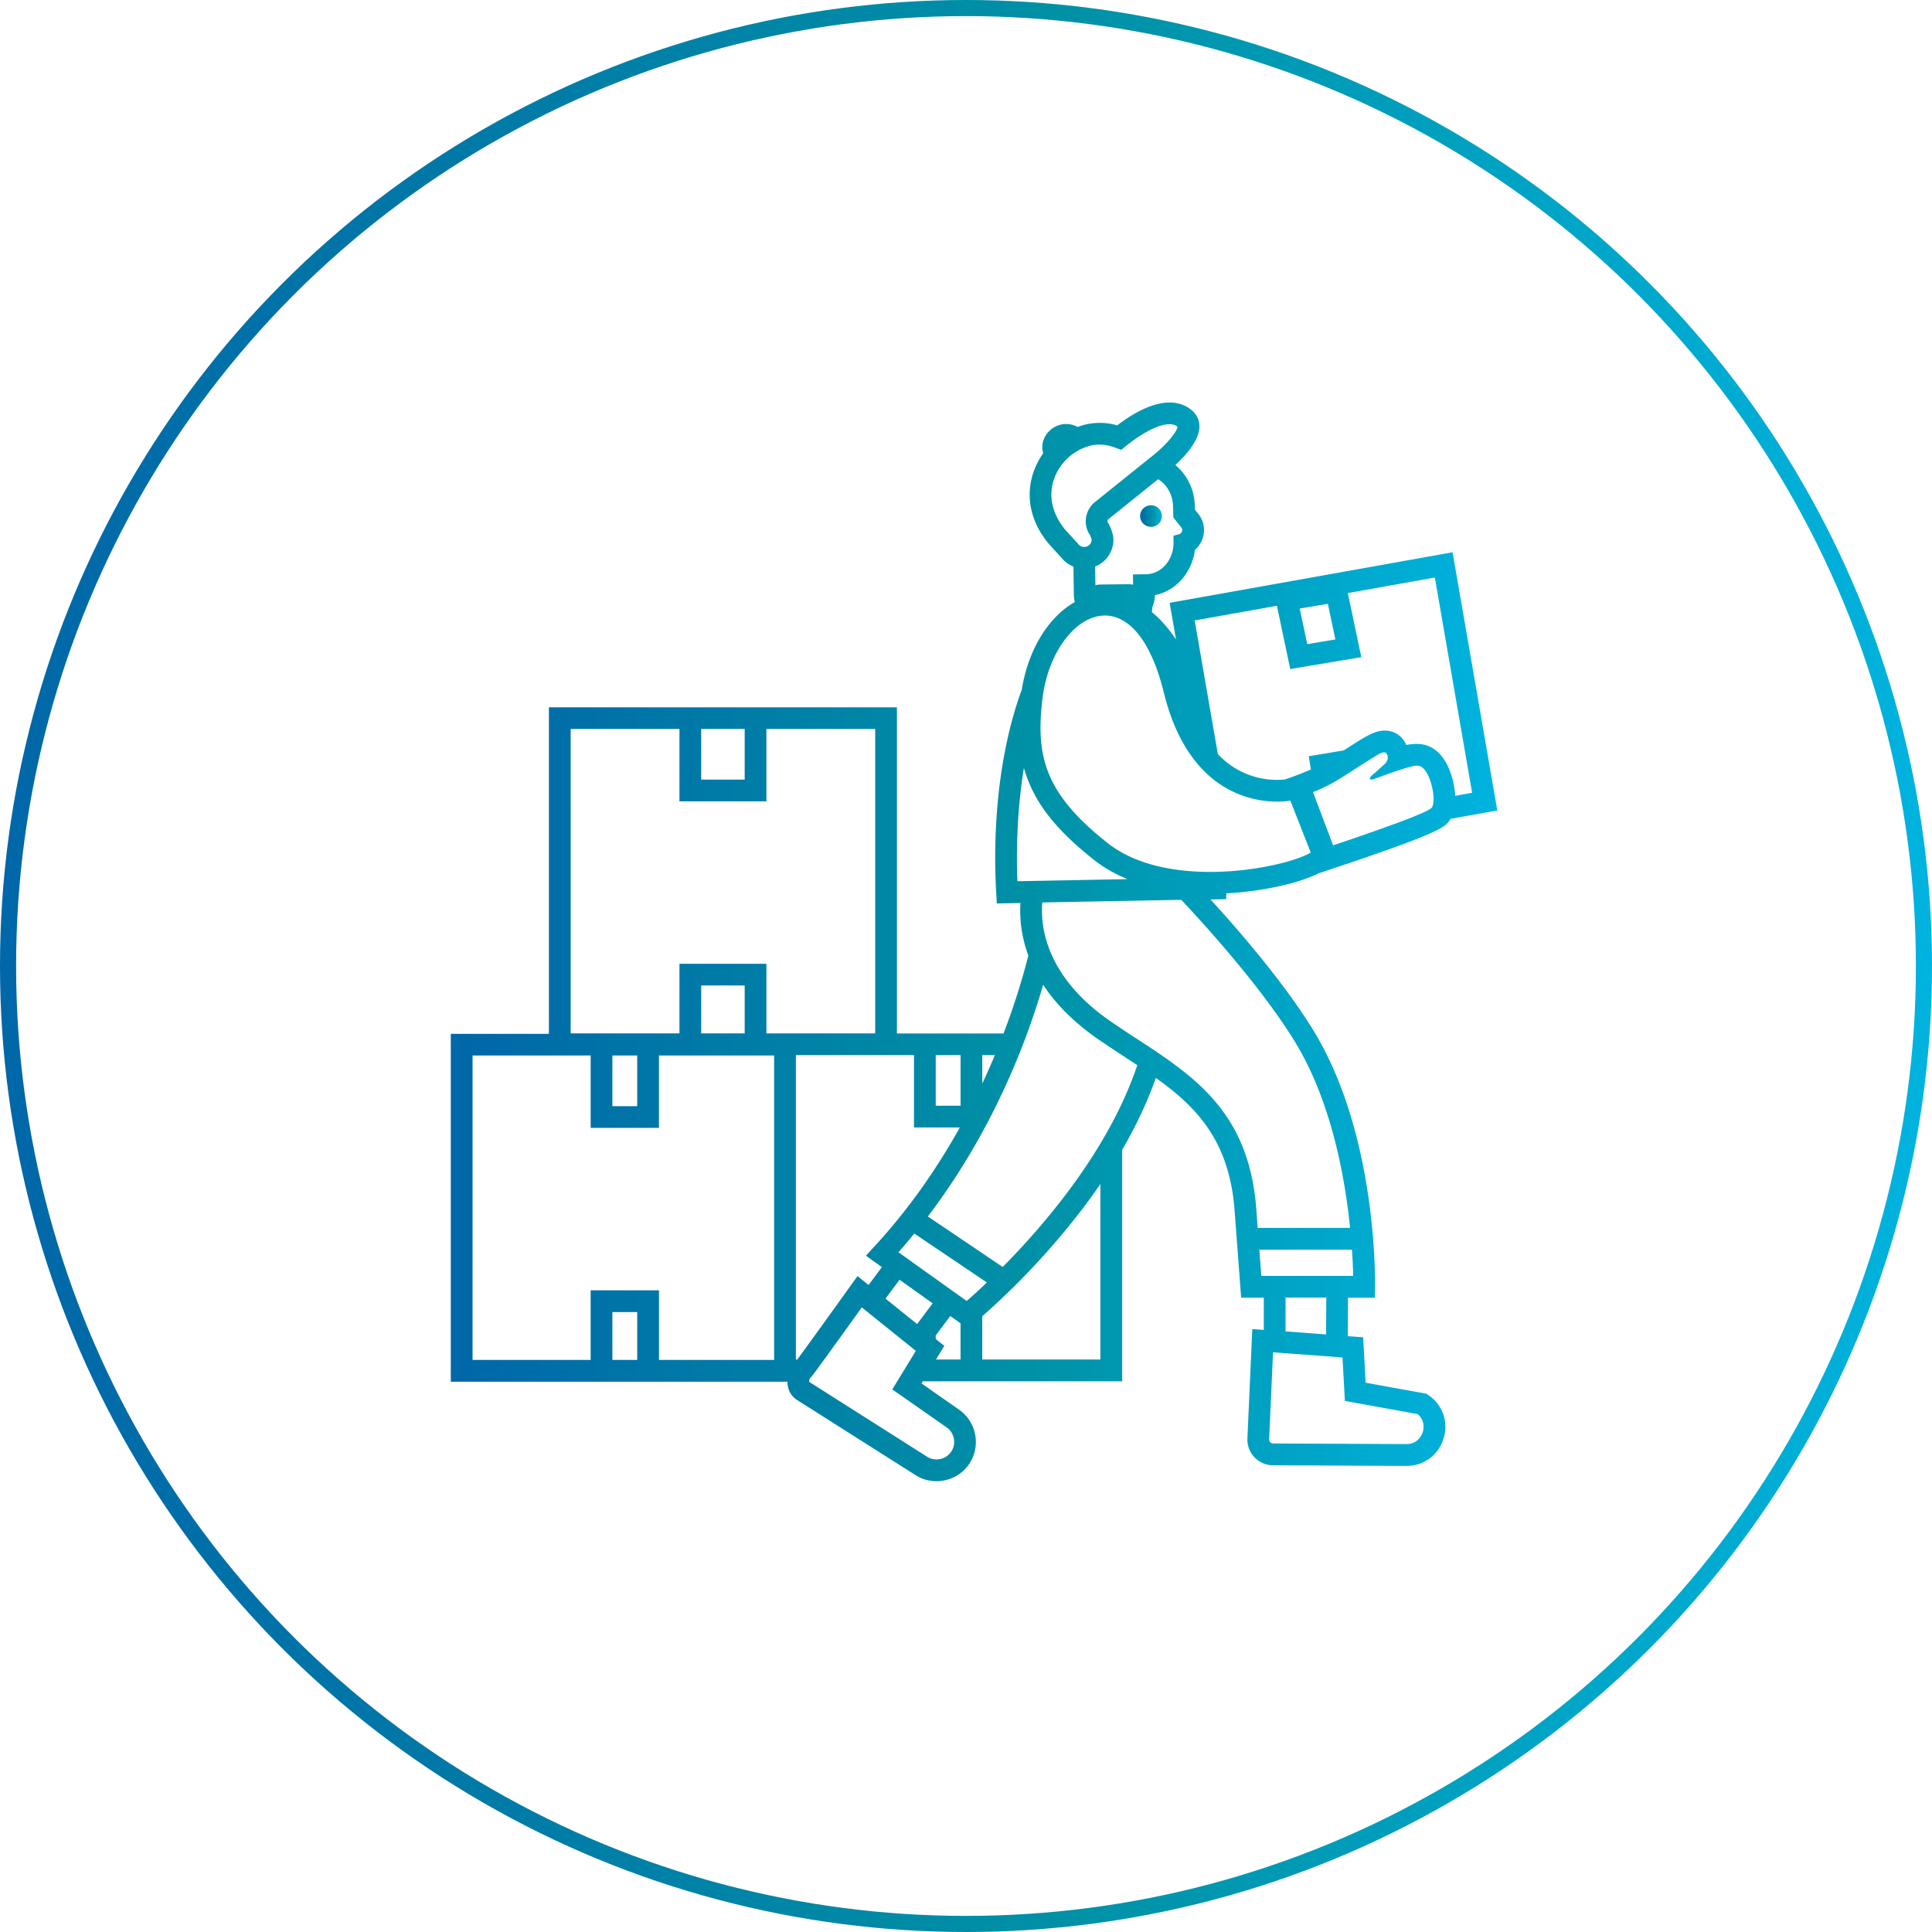 <svg width="120" height="120" fill="none" xmlns="http://www.w3.org/2000/svg"><circle cx="60" cy="60" r="59.5" stroke="url('#paint0_linear_5109_538')"/><g clip-path="url('#clip0_5109_538')"><path d="M71.597 31.395a.668.668 0 1 0-.197 1.321.668.668 0 0 0 .197-1.322Z" fill="url('#paint1_linear_5109_538')"/><path d="M90.222 34.303 72.65 37.444l.393 2.274c-.465-.692-.966-1.264-1.5-1.7.015-.086.023-.175.023-.265v-.014c.102-.245.16-.505.17-.775 1.295-.258 2.304-1.395 2.48-2.808.22-.188.39-.437.485-.724.172-.52.07-1.087-.274-1.515l-.208-.262-.006-.21a3.396 3.396 0 0 0-1.209-2.563c.665-.611 1.471-1.523 1.493-2.361a1.285 1.285 0 0 0-.465-1.031c-1.05-.89-2.692-.557-4.643.932a3.832 3.832 0 0 0-2.462.1c-.12-.069-.25-.12-.39-.152a1.478 1.478 0 0 0-1.03.153c-.614.335-.9 1.029-.71 1.632-.266.372-.48.784-.625 1.228-.486 1.49-.15 3.04.947 4.367l.019.023s.694.769.877.967c.185.2.41.353.66.453l.003.312v.076l.02 1.345c.002.162.023.32.058.472-1.614.904-2.89 2.931-3.29 5.433-1.035 2.808-1.652 6.44-1.652 10.46 0 .71.021 1.44.064 2.177l.036.647 1.468-.027c-.053.833.017 1.98.491 3.265-.31 1.222-.802 2.9-1.54 4.84H55.71V43.934H34.094v20.28H28v21.606h20.911c0 .068.006.135.014.205.04.362.235.692.536.9l7.404 4.698c.4.255.852.376 1.3.376.792 0 1.574-.382 2.041-1.081a2.455 2.455 0 0 0-.63-3.357l-2.34-1.635.08-.13H69.7V71.418c.877-1.509 1.577-3.002 2.093-4.467 2.536 1.808 4.512 3.876 4.878 8.065l.419 5.586h1.407v2.002l-.715-.052-.303 6.79c-.019.439.137.855.44 1.173.303.318.711.493 1.15.497l8.27.039h.018c1.08 0 1.982-.665 2.302-1.696a2.368 2.368 0 0 0-.953-2.712l-.117-.079-3.766-.682-.156-2.82-.954-.07.013-2.389h1.664l.013-.66c.008-.384.145-9.452-3.82-15.933-1.879-3.068-4.832-6.439-6.396-8.142l.966-.018.02-.364c2.398-.127 4.638-.68 5.73-1.247l.1-.033v.004l1.233-.414h.008l.434-.147.102-.034.197-.068 1.097-.372v-.004c4.538-1.57 4.731-1.86 5.001-2.274.008-.011.014-.025.021-.038L93 50.34l-2.776-16.027v-.01l-.002-.001ZM79.63 53.606a18.728 18.728 0 0 1-4.473.551c-.095 0-.191 0-.285-.004-2.175-.036-4.44-.499-6.072-1.788-3.833-3.028-4.506-5.306-4.045-9.018.01-.083.021-.163.035-.244.305-1.997 1.269-3.653 2.435-4.416a2.92 2.92 0 0 1 .623-.314 2.51 2.51 0 0 1 .364-.1 2.147 2.147 0 0 1 1.346.17l.058.028a3.048 3.048 0 0 1 .698.493c.071.068.142.14.212.217.69.757 1.31 2 1.764 3.843.493 2.008 1.247 3.426 2.096 4.428.011.014.02.027.032.039.259.3.527.565.797.794a6.345 6.345 0 0 0 3.443 1.468c.25.027.48.037.679.037.5 0 .81-.062.81-.062l.56 1.428.251.64.251.64.204.52-.055.031c-.24.137-.606.288-1.069.432-.2.064-.42.125-.655.185h-.004v.002Zm8.74 35.341c-.112.365-.447.754-1.022.748l-8.271-.038a.25.25 0 0 1-.249-.26l.185-4.129.056-1.274.104.008 3.858.285.353.027.054.954.096 1.745 4.518.819c.385.323.422.78.318 1.117v-.002Zm-6.006-6.063-2.516-.187v-2.102h2.53l-.012 2.287h-.002v.002Zm-3.191-3.636h-.831l-.121-1.629h5.753c.046.677.067 1.236.075 1.629h-4.876Zm-1.055-2.98-.102-1.368c-.434-4.963-2.898-7.3-5.797-9.307-.191-.133-.386-.264-.58-.395a63.647 63.647 0 0 0-.598-.395l-.46-.3a72.44 72.44 0 0 1-1.578-1.05c-2.036-1.4-3.133-2.884-3.706-4.204a7.17 7.17 0 0 1-.416-1.266 6.534 6.534 0 0 1-.145-1.931l8.634-.162c.925.977 4.84 5.188 7.058 8.813 2.25 3.677 3.106 8.37 3.428 11.563h-5.74.002v.002Zm-8.421-7.765c-.212.455-.438.902-.675 1.342-.216.4-.442.796-.675 1.185-1.897 3.165-4.276 5.855-6.067 7.663l-4.65-3.136c2.621-3.446 4.424-6.992 5.648-10.023a34.8 34.8 0 0 0 .266-.675 45.243 45.243 0 0 0 1.248-3.696c.653 1 1.587 2.029 2.911 3.021.172.13.35.257.534.384l.434.291.35.237.676.443.146.097.797.522c-.269.798-.587 1.58-.943 2.345Zm-1.35 15.939h-7.336v-2.689a46.938 46.938 0 0 0 5.948-6.314c.494-.634.956-1.266 1.388-1.898v10.9Zm-10.209 0 .515-.845-.534-.43v-.223l.906-1.206.636.454v2.25H58.14Zm.943 5.722c-.328.489-.999.632-1.496.316L50.26 85.83v-.04c0-.093.021-.155.102-.236.02-.019.054-.054.34-.439.117-.158.275-.376.493-.674a570.1 570.1 0 0 0 1.73-2.398l.601-.838.143.113 3.008 2.42.092.074.114.093-.114.187-.212.349-.127.206-.285.468-.413.675-.31.508L58.8 88.66c.484.338.612 1.012.284 1.504h-.002Zm-21.045-5.697v-2.974h1.543v2.974h-1.543Zm-1.35-4.323v4.323h-7.335V65.559h7.336v4.496h4.241v-4.496h7.155v18.908H40.93v-4.323h-4.241Zm-1.24-34.868h6.757v4.497h5.4v-4.497h6.758v18.908h-6.758v-4.322h-5.4v4.322h-6.758V45.278Zm10.808 0v3.148h-2.702v-3.148h2.702Zm0 18.908h-2.702v-2.973h2.702v2.974Zm-8.218 1.375h1.543v3.147h-1.543v-3.147Zm22.77 14.56a34.19 34.19 0 0 1-.765.688l-.017-.014-.187-.133-.55-.393-.208-.148-.341-.243-2.06-1.472-.549-.394-.324-.23c.34-.384.665-.774.983-1.163l4.04 2.723.468.316c-.175.168-.34.322-.491.463h.002Zm-3.844 2.118-.193-.154-1.768-1.423.874-1.173.896.64.933.666.226.16-.484.644-.482.642-.002-.002ZM61.012 67.3v-1.767h.783c-.24.574-.5 1.164-.783 1.767Zm-1.35-1.767v3.147H58.12v-3.147h1.542Zm-.046 4.498c-1.37 2.459-3.11 5.012-5.314 7.4l-.518.561.993.71-.828 1.111-.688-.553-.416.58a712.986 712.986 0 0 1-3.23 4.477l-.09.124h-.091V65.534h7.336v4.496h2.846v.002Zm3.548-16.746c0-2.027.158-3.9.433-5.59.09.317.197.63.324.934.689 1.65 1.936 3.128 4.042 4.79.509.402 1.058.727 1.629.993.144.068.293.132.44.193l-6.425.122-.414.007c-.02-.49-.03-.975-.03-1.449Zm2.288-23.487a3.268 3.268 0 0 1 2.092-2.064c.05-.016.098-.031.149-.044.505-.13 1.039-.091 1.584.117l.363.137.3-.245c1.08-.875 2.561-1.707 3.201-1.193-.02.256-.567 1-1.469 1.737-.073.06-.148.121-.227.18l-.55.442-.854.686-2.03 1.633-.004.003a1.534 1.534 0 0 0-.299 2.06c.046.109.09.232.096.269 0 .119-.044.233-.129.317a.466.466 0 0 1-.326.14h-.007a.466.466 0 0 1-.34-.15l-.34-.373a56.16 56.16 0 0 1-.518-.572c-.784-.956-1.031-2.047-.694-3.078l.002-.002Zm7.408 1.677.02.668.49.613a.267.267 0 0 1-.14.426l-.345.093.005.406c.016 1.08-.748 1.972-1.696 1.985l-.823.012.007.638a1.447 1.447 0 0 0-.29-.03h-.018l-1.691.02c-.118 0-.231.017-.341.046l-.012-.796v-.075l-.006-.29c.23-.093.442-.23.621-.413.34-.345.52-.8.515-1.282-.004-.335-.18-.73-.253-.884l-.03-.066-.045-.058a.181.181 0 0 1 .03-.25l3.076-2.473c.542.326.918.97.928 1.712h-.002v-.002Zm13.671 19.73a70.711 70.711 0 0 1-1.556.557c-.05.018-.102.035-.152.055l-.2.069c-.214.075-.428.148-.639.22-.217.075-.431.146-.638.217l-.061.022c-.031.011-.064.02-.095.03-.05.018-.1.033-.148.05l-.064.022c-.06.019-.118.038-.175.06l-.126-.334-.243-.642-.243-.641-.447-1.184-.19-.505s.007-.004.01-.004c.03-.011.059-.025.09-.038a21.881 21.881 0 0 0 .37-.158c.09-.04.179-.083.268-.126.042-.02.086-.038.127-.06.106-.053.222-.115.34-.18l.161-.091c.139-.08.284-.17.43-.26.2-.125.407-.256.611-.387.428-.276.849-.552 1.201-.766.157-.094.309-.196.469-.285.131-.073.372-.2.49-.04.162.221.052.516-.14.676-.211.177-.464.432-.68.601-.302.237-.273.415.05.3.188-.066 2.181-.824 2.63-.824.066 0 .124.006.172.016.526.123.9 1.341.889 2.094-.004.209-.035.382-.103.486-.044.068-.24.178-.543.316-.442.2-1.109.46-1.867.74v-.006h.002Zm3.504-3.376c-.442-1.099-1.1-1.46-1.574-1.57a2.1 2.1 0 0 0-.48-.053 3.85 3.85 0 0 0-.636.064 1.434 1.434 0 0 0-1.338-.892c-.619 0-1.18.346-2.5 1.202a.898.898 0 0 1-.045.03l-.844.14-1.33.221.136.82s-.006 0-.008.003l-.13.058a20.837 20.837 0 0 1-1.465.56 4.991 4.991 0 0 1-4.155-1.551c-.009-.007-.014-.015-.022-.02l-.116-.666-1.323-7.637 5.106-.912.096.453.467 2.213.266 1.266 1.276-.214 1.75-.293 1.387-.231-.289-1.376-.466-2.213-.083-.393 5.406-.965 2.315 13.369-1.05.189a5.197 5.197 0 0 0-.353-1.596v-.006h.002Zm-7.092-8.112-1.748.293-.467-2.212 1.749-.293.466 2.212Z" fill="url('#paint2_linear_5109_538')"/></g><defs><linearGradient id="paint0_linear_5109_538" x1="0" y1="59.997" x2="120" y2="59.993" gradientUnits="userSpaceOnUse"><stop stop-color="#0067A8"/><stop offset=".553" stop-color="#0091A6"/><stop offset="1" stop-color="#00B3DF"/></linearGradient><linearGradient id="paint1_linear_5109_538" x1="70.83" y1="32.056" x2="72.167" y2="32.056" gradientUnits="userSpaceOnUse"><stop stop-color="#0067A8"/><stop offset=".553" stop-color="#0091A6"/><stop offset="1" stop-color="#00B3DF"/></linearGradient><linearGradient id="paint2_linear_5109_538" x1="28" y1="58.499" x2="93" y2="58.496" gradientUnits="userSpaceOnUse"><stop stop-color="#0067A8"/><stop offset=".553" stop-color="#0091A6"/><stop offset="1" stop-color="#00B3DF"/></linearGradient><clipPath id="clip0_5109_538"><path fill="#fff" transform="translate(28 25)" d="M0 0h65v67H0z"/></clipPath></defs></svg>